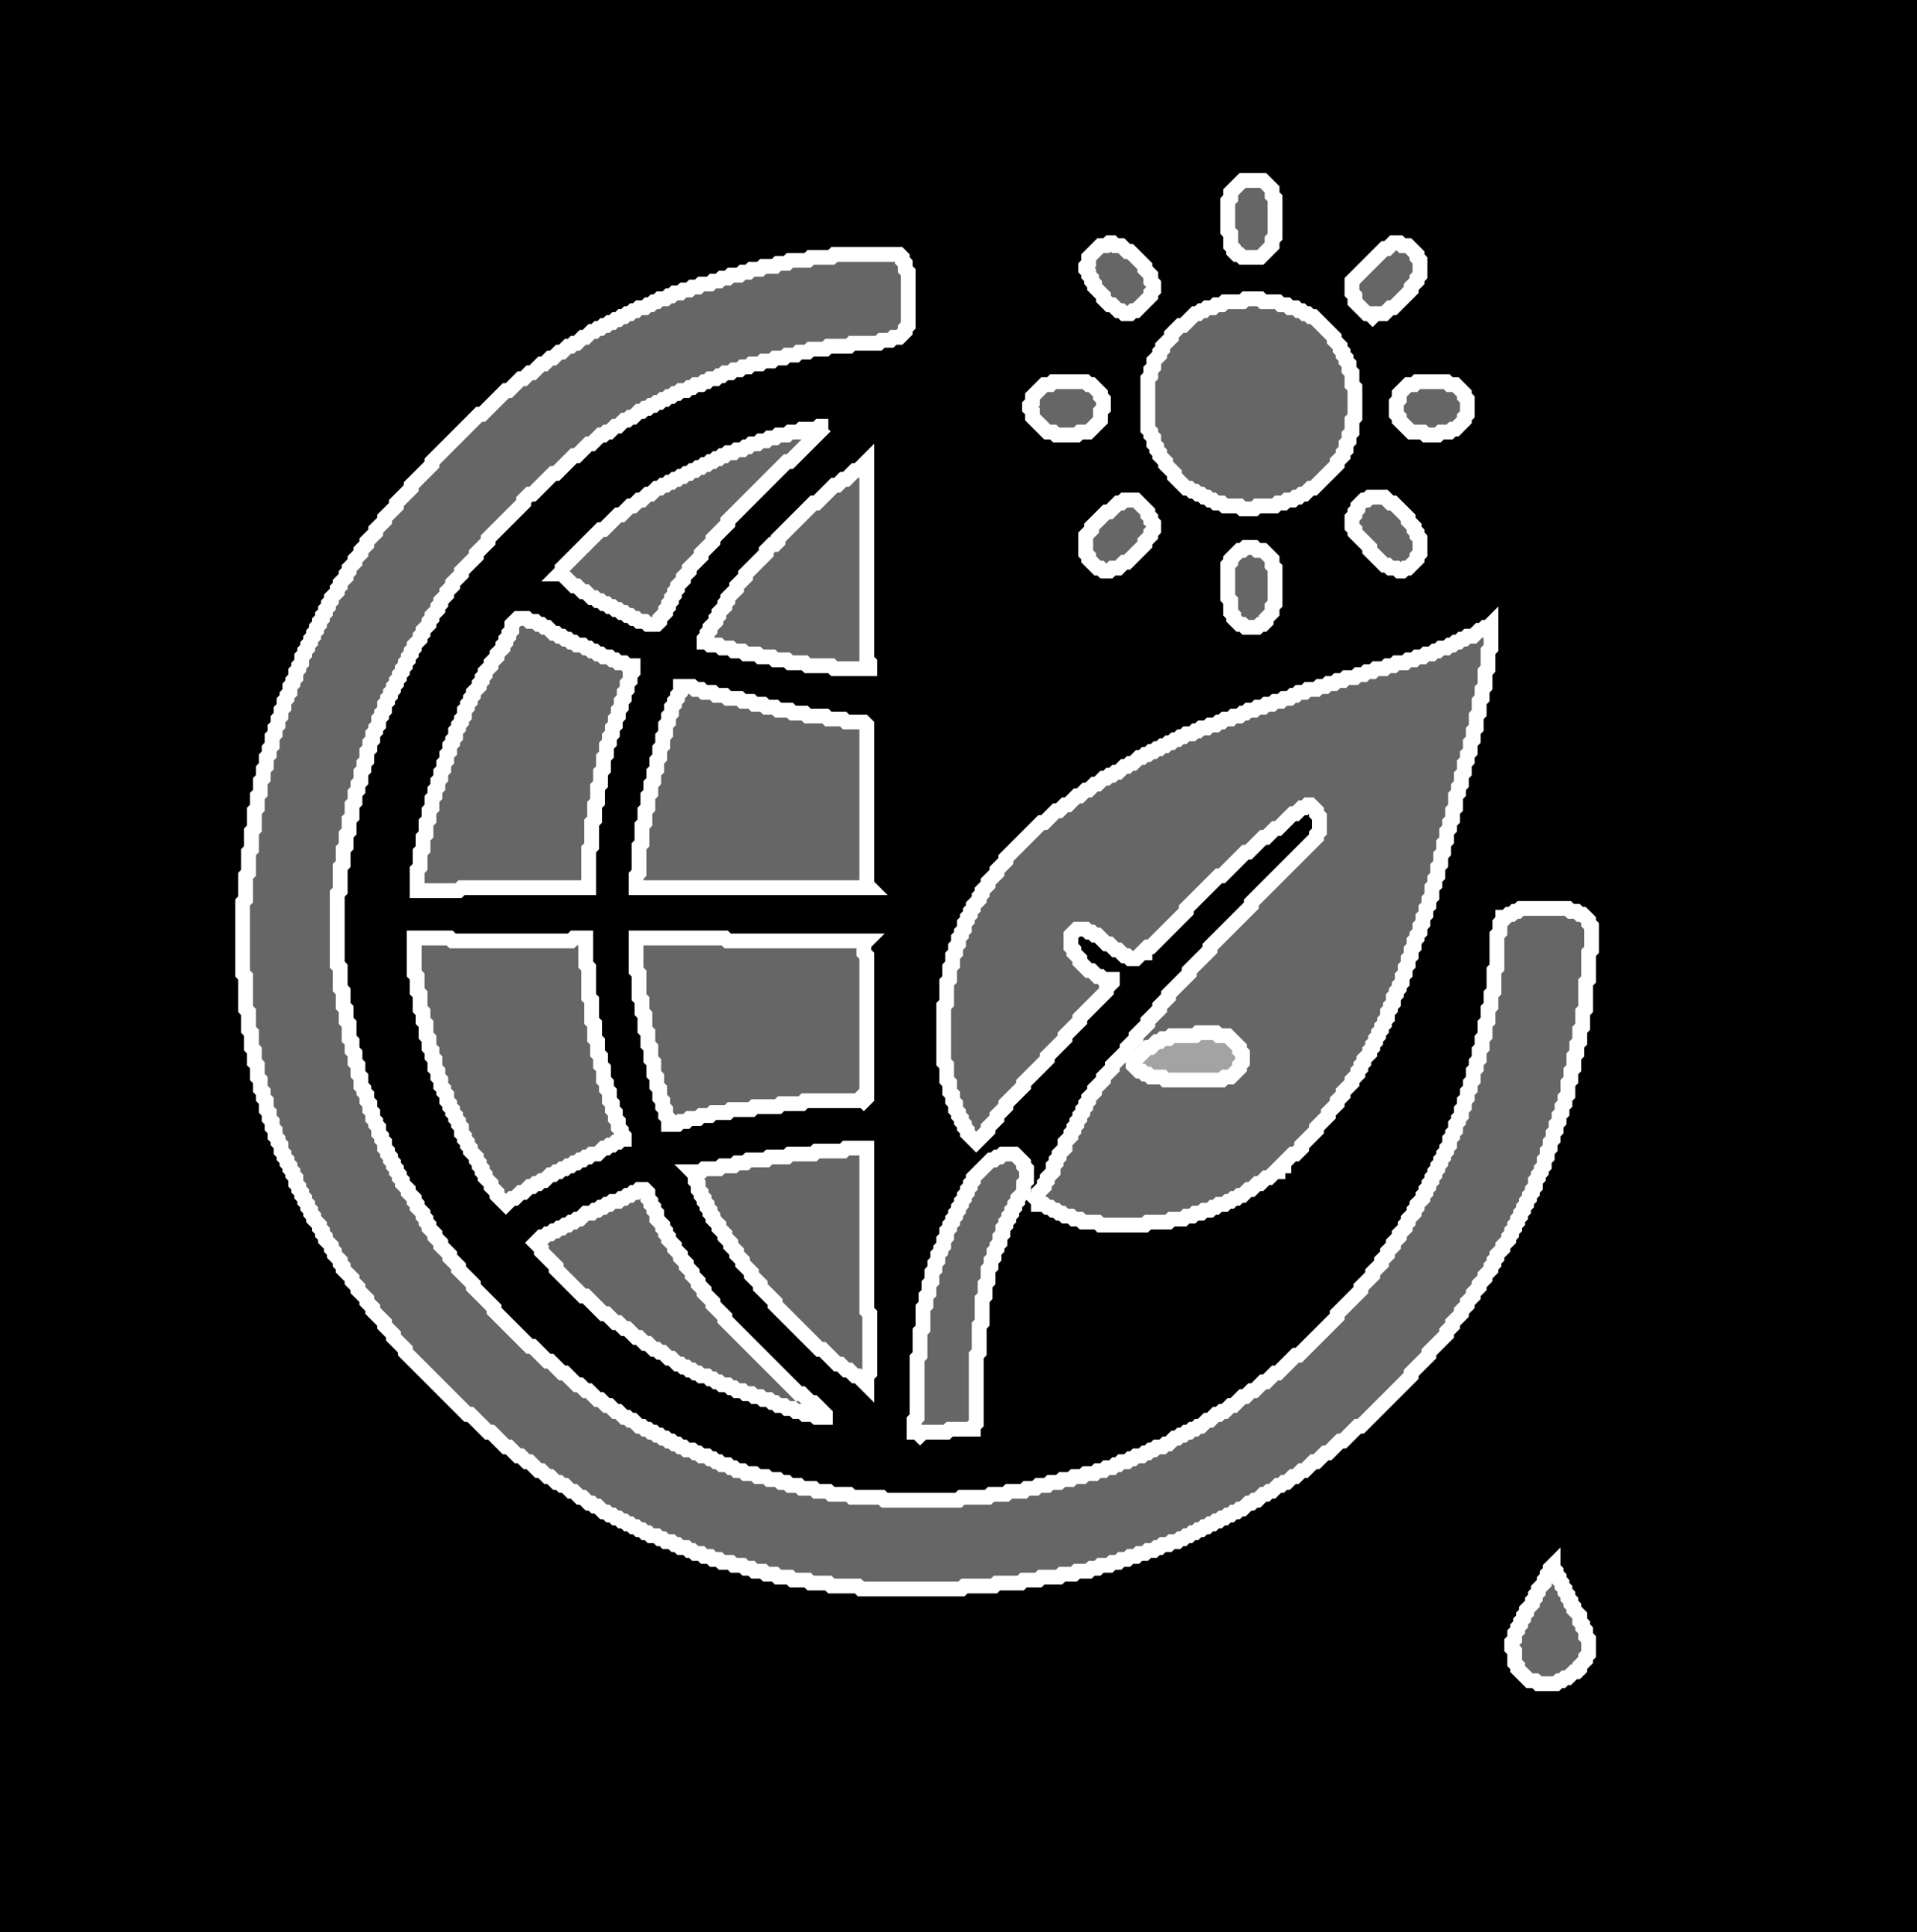 <?xml version="1.0" encoding="utf-8" ?>
<svg baseProfile="tiny" height="653" version="1.2" width="648" xmlns="http://www.w3.org/2000/svg" xmlns:ev="http://www.w3.org/2001/xml-events" xmlns:xlink="http://www.w3.org/1999/xlink"><defs /><rect fill="#000" height="653" width="648" x="0" y="0" /><polygon fill="#fff" fill-opacity="0.4" points="525,529 524,530 524,531 523,532 523,533 522,534 522,535 520,537 520,538 519,539 519,540 518,541 518,542 516,544 516,545 515,546 515,547 514,548 514,549 513,550 513,551 512,552 512,554 511,555 511,557 512,558 512,562 513,563 513,564 517,568 519,568 520,569 526,569 527,568 528,568 529,567 530,567 532,565 533,565 534,564 534,563 536,561 536,560 537,559 537,554 536,553 536,551 535,550 535,549 534,548 534,546 532,544 532,543 531,542 531,541 530,540 530,539 529,538 529,537 528,536 528,535 527,534 527,533 526,532 526,531 525,530" stroke="#fff" stroke-width="5" /><polygon fill="#fff" fill-opacity="0.4" points="216,402 215,403 214,403 213,404 212,404 211,405 210,405 209,406 207,406 206,407 205,407 204,408 203,408 202,409 201,409 200,410 198,410 196,412 195,412 194,413 193,413 192,414 191,414 190,415 189,415 188,416 187,416 186,417 185,417 184,418 183,418 181,420 183,422 183,423 188,428 188,429 197,438 198,438 204,444 205,444 208,447 209,447 211,449 212,449 215,452 216,452 218,454 219,454 221,456 222,456 223,457 224,457 226,459 227,459 229,461 230,461 231,462 232,462 233,463 234,463 235,464 236,464 237,465 239,465 240,466 241,466 242,467 243,467 244,468 246,468 247,469 248,469 249,470 251,470 252,471 254,471 255,472 257,472 258,473 260,473 261,474 262,474 263,475 265,475 266,476 268,476 269,477 271,477 272,478 275,478 276,479 279,479 279,478 275,474 274,474 271,471 270,471 245,446 245,445 241,441 241,440 238,437 238,436 236,434 236,433 234,431 234,430 232,428 232,427 230,425 230,424 228,422 228,421 226,419 226,418 225,417 225,416 224,415 224,414 222,412 222,410 221,409 221,408 220,407 220,406 219,405 219,403 218,402" stroke="#fff" stroke-width="5" /><polygon fill="#fff" fill-opacity="0.4" points="339,390 338,391 337,391 336,392 335,392 329,398 329,399 328,400 328,401 327,402 327,403 326,404 326,405 325,406 325,407 324,408 324,409 323,410 323,411 322,412 322,413 321,414 321,415 320,416 320,418 319,419 319,421 318,422 318,423 317,424 317,426 316,427 316,429 315,430 315,433 314,434 314,437 313,438 313,441 312,442 312,449 311,450 311,458 310,459 310,479 309,480 309,484 310,484 311,485 312,484 320,484 321,483 329,483 329,482 330,481 330,458 331,457 331,448 332,447 332,439 333,438 333,434 334,433 334,429 335,428 335,426 336,425 336,423 337,422 337,421 338,420 338,418 339,417 339,415 340,414 340,413 341,412 341,411 342,410 342,409 343,408 343,407 344,406 344,405 346,403 346,400 347,399 347,395 346,394 346,393 343,390" stroke="#fff" stroke-width="5" /><polygon fill="#fff" fill-opacity="0.4" points="286,388 285,389 276,389 275,390 267,390 266,391 260,391 259,392 253,392 252,393 249,393 248,394 244,394 243,395 238,395 237,396 234,396 235,397 235,399 236,400 236,402 237,403 237,404 238,405 238,406 239,407 239,408 240,409 240,410 241,411 241,412 243,414 243,415 245,417 245,418 247,420 247,421 249,423 249,424 251,426 251,427 254,430 254,431 257,434 257,435 262,440 262,441 277,456 278,456 283,461 284,461 286,463 287,463 289,465 290,465 293,468 293,465 294,464 294,444 293,443 293,388" stroke="#fff" stroke-width="5" /><polygon fill="#fff" fill-opacity="0.4" points="215,317 215,328 216,329 216,337 217,338 217,342 218,343 218,348 219,349 219,353 220,354 220,358 221,359 221,363 222,364 222,367 223,368 223,371 224,372 224,374 225,375 225,377 226,378 226,380 229,380 230,379 232,379 233,378 236,378 237,377 240,377 241,376 246,376 247,375 254,375 255,374 263,374 264,373 271,373 272,372 290,372 291,371 292,372 293,371 293,323 292,322 292,319 293,318 246,318 245,317" stroke="#fff" stroke-width="5" /><polygon fill="#fff" fill-opacity="0.4" points="140,317 140,329 141,330 141,335 142,336 142,341 143,342 143,345 144,346 144,350 145,351 145,354 146,355 146,357 147,358 147,361 148,362 148,364 149,365 149,367 150,368 150,369 151,370 151,372 152,373 152,374 153,375 153,376 154,377 154,378 155,379 155,380 156,381 156,383 157,384 157,385 158,386 158,387 159,388 159,389 161,391 161,392 162,393 162,394 163,395 163,396 164,397 164,398 166,400 166,401 168,403 168,404 171,407 173,405 174,405 176,403 177,403 179,401 180,401 181,400 182,400 183,399 184,399 186,397 187,397 188,396 189,396 190,395 191,395 192,394 193,394 194,393 195,393 196,392 197,392 198,391 199,391 200,390 202,390 204,388 205,388 206,387 207,387 208,386 209,386 210,385 211,385 211,384 210,383 210,382 209,381 209,379 208,378 208,376 207,375 207,373 206,372 206,369 205,368 205,366 204,365 204,361 203,360 203,357 202,356 202,352 201,351 201,346 200,345 200,338 199,337 199,327 198,326 198,317 194,317 193,318 153,318 152,317" stroke="#fff" stroke-width="5" /><polygon fill="#fff" fill-opacity="0.4" points="230,232 230,234 229,235 229,236 228,237 228,238 227,239 227,241 226,242 226,244 225,245 225,248 224,249 224,252 223,253 223,256 222,257 222,260 221,261 221,264 220,265 220,268 219,269 219,273 218,274 218,278 217,279 217,285 216,286 216,295 215,296 215,300 294,300 293,299 293,245 292,244 286,244 285,243 280,243 279,242 273,242 272,241 268,241 267,240 263,240 262,239 259,239 258,238 255,238 254,237 251,237 250,236 246,236 245,235 242,235 241,234 238,234 237,233 235,233 234,232" stroke="#fff" stroke-width="5" /><polygon fill="#fff" fill-opacity="0.4" points="504,211 503,212 502,212 501,213 500,213 498,215 496,215 495,216 494,216 493,217 492,217 491,218 490,218 489,219 487,219 486,220 485,220 484,221 482,221 481,222 479,222 478,223 476,223 475,224 472,224 471,225 469,225 468,226 465,226 464,227 462,227 461,228 459,228 458,229 455,229 454,230 452,230 451,231 449,231 448,232 446,232 445,233 442,233 441,234 439,234 438,235 437,235 436,236 434,236 433,237 431,237 430,238 428,238 427,239 425,239 424,240 422,240 421,241 420,241 419,242 417,242 416,243 414,243 413,244 412,244 411,245 409,245 408,246 406,246 405,247 404,247 403,248 401,248 400,249 399,249 398,250 397,250 396,251 395,251 394,252 393,252 392,253 391,253 390,254 389,254 388,255 387,255 386,256 385,256 383,258 382,258 381,259 380,259 378,261 377,261 376,262 375,262 374,263 373,263 371,265 370,265 368,267 367,267 365,269 364,269 361,272 360,272 358,274 357,274 353,278 352,278 340,290 340,291 337,294 337,295 334,298 334,299 332,301 332,302 331,303 331,304 329,306 329,307 328,308 328,309 327,310 327,311 326,312 326,314 325,315 325,316 324,317 324,319 323,320 323,322 322,323 322,326 321,327 321,331 320,332 320,339 319,340 319,359 320,360 320,365 321,366 321,369 322,370 322,372 323,373 323,375 324,376 324,377 325,378 325,379 326,380 326,381 327,382 327,383 330,386 334,382 334,381 337,378 337,377 340,374 340,373 346,367 346,366 354,358 354,357 360,351 360,350 365,345 365,344 374,335 374,334 376,332 376,331 373,331 372,330 371,330 369,328 368,328 365,325 365,324 363,322 363,321 362,320 362,316 364,314 367,314 368,315 369,315 370,316 371,316 374,319 375,319 377,321 378,321 380,323 381,323 382,324 384,324 386,322 387,322 387,321 388,320 389,320 401,308 401,307 412,296 413,296 421,288 422,288 427,283 428,283 431,280 432,280 437,275 438,275 440,273 441,273 442,272 443,272 445,274 445,275 446,276 446,281 445,282 445,283 423,305 423,306 409,320 409,321 402,328 402,329 395,336 395,337 392,340 392,341 388,345 388,346 384,350 384,351 381,354 381,355 376,360 376,361 373,364 373,365 370,368 370,369 368,371 368,372 367,373 367,374 366,375 366,376 365,377 365,378 364,379 364,380 363,381 363,382 362,383 362,384 360,386 360,388 358,390 358,391 357,392 357,393 356,394 356,396 354,398 354,399 353,400 353,401 351,403 351,404 350,405 351,406 351,407 353,407 354,408 355,408 356,409 357,409 358,410 359,410 360,411 362,411 363,412 365,412 366,413 371,413 372,414 387,414 388,413 395,413 396,412 400,412 401,411 403,411 404,410 406,410 407,409 409,409 410,408 411,408 412,407 414,407 415,406 416,406 417,405 418,405 419,404 420,404 422,402 423,402 425,400 426,400 428,398 429,398 431,396 432,396 432,395 433,394 434,394 434,393 437,390 438,390 440,388 440,387 445,382 445,381 449,377 449,376 452,373 452,372 454,370 454,369 457,366 457,365 459,363 459,362 460,361 460,360 461,359 461,358 463,356 463,355 464,354 464,353 465,352 465,351 466,350 466,349 467,348 467,347 468,346 468,345 469,344 469,342 470,341 470,340 471,339 471,337 472,336 472,335 473,334 473,333 474,332 474,330 475,329 475,327 476,326 476,324 477,323 477,321 478,320 478,318 479,317 479,316 480,315 480,313 481,312 481,310 482,309 482,307 483,306 483,304 484,303 484,300 485,299 485,297 486,296 486,293 487,292 487,289 488,288 488,285 489,284 489,281 490,280 490,278 491,277 491,274 492,273 492,269 493,268 493,266 494,265 494,262 495,261 495,258 496,257 496,255 497,254 497,251 498,250 498,247 499,246 499,242 500,241 500,237 501,236 501,233 502,232 502,227 503,226 503,220 504,219" stroke="#fff" stroke-width="5" /><polygon fill="#fff" fill-opacity="0.4" points="404,350 405,349 411,349 412,350 415,350 419,354 419,355 420,356 420,359 419,360 419,361 416,364 414,364 413,365 394,365 393,364 389,364 388,363 387,363 386,362 385,362 383,360 383,359 388,354 389,354 391,352 392,352 393,351 395,351 396,350" stroke="#fff" stroke-width="5" /><polygon fill="#fff" fill-opacity="0.4" points="175,209 173,211 173,213 172,214 172,215 171,216 171,217 170,218 170,219 168,221 168,222 166,224 166,225 164,227 164,228 163,229 163,230 162,231 162,232 160,234 160,235 159,236 159,237 158,238 158,239 157,240 157,242 156,243 156,244 155,245 155,246 154,247 154,249 153,250 153,251 152,252 152,254 151,255 151,257 150,258 150,260 149,261 149,263 148,264 148,266 147,267 147,269 146,270 146,273 145,274 145,277 144,278 144,282 143,283 143,287 142,288 142,293 141,294 141,301 155,301 156,300 199,300 199,287 200,286 200,278 201,277 201,272 202,271 202,266 203,265 203,261 204,260 204,256 205,255 205,252 206,251 206,249 207,248 207,246 208,245 208,243 209,242 209,240 210,239 210,237 211,236 211,234 212,233 212,231 213,230 213,228 214,227 214,225 212,225 211,224 209,224 208,223 207,223 206,222 204,222 203,221 202,221 201,220 200,220 199,219 198,219 197,218 195,218 194,217 193,217 192,216 191,216 190,215 189,215 188,214 187,214 185,212 184,212 183,211 182,211 181,210 179,210 178,209" stroke="#fff" stroke-width="5" /><polygon fill="#fff" fill-opacity="0.4" points="421,185 420,186 419,186 416,189 416,190 415,191 415,202 416,203 416,207 417,208 417,209 419,211 420,211 421,212 425,212 426,211 427,211 428,210 428,209 430,207 430,205 431,204 431,192 430,191 430,189 427,186 425,186 424,185" stroke="#fff" stroke-width="5" /><polygon fill="#fff" fill-opacity="0.4" points="380,169 379,170 378,170 375,173 374,173 369,178 369,179 367,181 367,187 368,188 368,189 371,192 372,192 373,193 375,193 376,192 378,192 380,190 381,190 387,184 387,183 389,181 389,180 390,179 390,177 389,176 389,175 388,174 388,173 384,169" stroke="#fff" stroke-width="5" /><polygon fill="#fff" fill-opacity="0.4" points="463,168 462,169 461,169 459,171 459,172 458,173 458,174 457,175 457,178 458,179 458,180 463,185 463,186 468,191 469,191 470,192 472,192 473,193 474,193 475,192 476,192 479,189 479,188 480,187 480,182 479,181 479,180 478,179 478,178 476,176 476,175 471,170 470,170 468,168" stroke="#fff" stroke-width="5" /><polygon fill="#fff" fill-opacity="0.4" points="293,156 290,159 289,159 286,162 285,162 283,164 282,164 276,170 275,170 263,182 263,183 262,184 261,184 259,186 259,187 252,194 252,195 249,198 249,199 246,202 246,203 245,204 245,205 243,207 243,208 242,209 242,210 240,212 240,213 239,214 239,215 238,216 238,217 239,217 240,218 243,218 244,219 247,219 248,220 251,220 252,221 256,221 257,222 261,222 262,223 266,223 267,224 272,224 273,225 281,225 282,226 294,226 294,224 293,223" stroke="#fff" stroke-width="5" /><polygon fill="#fff" fill-opacity="0.4" points="277,144 276,145 271,145 270,146 267,146 266,147 263,147 262,148 260,148 259,149 257,149 256,150 254,150 253,151 252,151 251,152 249,152 248,153 246,153 245,154 244,154 243,155 242,155 241,156 240,156 239,157 238,157 237,158 236,158 235,159 234,159 233,160 232,160 231,161 230,161 229,162 228,162 227,163 226,163 225,164 224,164 223,165 222,165 220,167 219,167 217,169 216,169 214,171 213,171 210,174 209,174 204,179 203,179 190,192 190,193 189,194 190,194 194,198 195,198 197,200 198,200 200,202 201,202 202,203 203,203 204,204 205,204 206,205 207,205 208,206 209,206 210,207 211,207 212,208 213,208 214,209 215,209 216,210 218,210 219,211 222,211 223,210 223,209 225,207 225,206 226,205 226,204 227,203 227,202 228,201 228,200 229,199 229,198 231,196 231,195 233,193 233,192 237,188 237,187 241,183 241,182 246,177 246,176 266,156 267,156 279,144 280,144" stroke="#fff" stroke-width="5" /><polygon fill="#fff" fill-opacity="0.4" points="479,129 478,130 476,130 473,133 473,135 472,136 472,140 473,141 473,142 477,146 481,146 482,147 486,147 487,146 490,146 491,145 492,145 495,142 495,141 496,140 496,135 495,134 495,133 492,130 490,130 489,129" stroke="#fff" stroke-width="5" /><polygon fill="#fff" fill-opacity="0.4" points="356,129 355,130 353,130 349,134 349,136 348,137 348,138 349,139 349,141 354,146 356,146 357,147 364,147 365,146 368,146 372,142 372,139 373,138 373,135 372,134 372,133 369,130 368,130 367,129" stroke="#fff" stroke-width="5" /><polygon fill="#fff" fill-opacity="0.4" points="421,101 420,102 414,102 413,103 411,103 410,104 408,104 407,105 406,105 405,106 404,106 400,110 399,110 396,113 396,114 393,117 393,118 392,119 392,120 390,122 390,124 389,125 389,127 388,128 388,145 389,146 389,147 390,148 390,150 391,151 391,152 392,153 392,154 394,156 394,157 397,160 397,161 401,165 402,165 403,166 404,166 405,167 406,167 407,168 408,168 409,169 410,169 411,170 413,170 414,171 419,171 420,172 424,172 425,171 431,171 432,170 434,170 435,169 437,169 438,168 439,168 440,167 441,167 443,165 444,165 452,157 452,156 454,154 454,153 455,152 455,150 456,149 456,147 457,146 457,142 458,141 458,131 457,130 457,126 456,125 456,123 455,122 455,121 454,120 454,119 453,118 453,117 451,115 451,114 444,107 443,107 442,106 441,106 440,105 439,105 438,104 436,104 435,103 433,103 432,102 427,102 426,101" stroke="#fff" stroke-width="5" /><polygon fill="#fff" fill-opacity="0.4" points="282,86 281,87 274,87 273,88 267,88 266,89 263,89 262,90 258,90 257,91 254,91 253,92 251,92 250,93 247,93 246,94 244,94 243,95 241,95 240,96 237,96 236,97 234,97 233,98 231,98 230,99 228,99 227,100 226,100 225,101 223,101 222,102 221,102 220,103 219,103 218,104 216,104 215,105 214,105 213,106 212,106 211,107 210,107 209,108 208,108 207,109 206,109 205,110 204,110 203,111 202,111 201,112 200,112 198,114 197,114 195,116 194,116 193,117 192,117 190,119 189,119 187,121 186,121 184,123 183,123 180,126 179,126 177,128 176,128 172,132 171,132 163,140 162,140 146,156 146,157 139,164 139,165 134,170 134,171 130,175 130,176 127,179 127,180 124,183 124,184 122,186 122,187 120,189 120,190 118,192 118,193 117,194 117,195 115,197 115,198 114,199 114,200 112,202 112,203 111,204 111,205 110,206 110,207 109,208 109,209 108,210 108,211 107,212 107,213 106,214 106,215 105,216 105,217 104,218 104,219 103,220 103,221 102,222 102,224 101,225 101,226 100,227 100,229 99,230 99,231 98,232 98,234 97,235 97,236 96,237 96,239 95,240 95,242 94,243 94,245 93,246 93,248 92,249 92,252 91,253 91,255 90,256 90,259 89,260 89,263 88,264 88,268 87,269 87,273 86,274 86,280 85,281 85,287 84,288 84,295 83,296 83,304 82,305 82,329 83,330 83,341 84,342 84,348 85,349 85,354 86,355 86,359 87,360 87,364 88,365 88,368 89,369 89,371 90,372 90,375 91,376 91,378 92,379 92,381 93,382 93,384 94,385 94,386 95,387 95,389 96,390 96,391 97,392 97,393 98,394 98,395 99,396 99,397 100,398 100,400 101,401 101,402 102,403 102,404 103,405 103,406 104,407 104,408 105,409 105,410 106,411 106,412 108,414 108,415 109,416 109,417 110,418 110,419 112,421 112,422 113,423 113,424 115,426 115,427 116,428 116,429 119,432 119,433 121,435 121,436 124,439 124,440 126,442 126,443 130,447 130,448 133,451 133,452 137,456 137,457 158,478 159,478 165,484 166,484 171,489 172,489 175,492 176,492 178,494 179,494 182,497 183,497 185,499 186,499 188,501 189,501 190,502 191,502 193,504 194,504 196,506 197,506 199,508 200,508 201,509 202,509 204,511 205,511 206,512 207,512 208,513 209,513 210,514 211,514 212,515 213,515 214,516 215,516 216,517 217,517 218,518 219,518 220,519 222,519 223,520 224,520 225,521 227,521 228,522 229,522 230,523 232,523 233,524 234,524 235,525 237,525 238,526 240,526 241,527 243,527 244,528 247,528 248,529 251,529 252,530 254,530 255,531 258,531 259,532 262,532 263,533 267,533 268,534 273,534 274,535 280,535 281,536 290,536 291,537 325,537 326,536 336,536 337,535 345,535 346,534 351,534 352,533 358,533 359,532 363,532 364,531 368,531 369,530 371,530 372,529 375,529 376,528 378,528 379,527 381,527 382,526 384,526 385,525 387,525 388,524 390,524 391,523 392,523 393,522 395,522 396,521 398,521 399,520 400,520 401,519 402,519 403,518 404,518 405,517 406,517 407,516 408,516 409,515 410,515 411,514 412,514 413,513 414,513 415,512 416,512 417,511 418,511 419,510 420,510 422,508 423,508 424,507 425,507 427,505 428,505 429,504 430,504 432,502 433,502 434,501 435,501 437,499 438,499 440,497 441,497 444,494 445,494 448,491 449,491 453,487 454,487 459,482 460,482 477,465 477,464 483,458 483,457 489,451 489,450 491,448 491,447 494,444 494,443 496,441 496,440 498,438 498,437 500,435 500,434 502,432 502,431 504,429 504,428 505,427 505,426 506,425 506,424 508,422 508,421 510,419 510,418 511,417 511,416 512,415 512,414 513,413 513,412 514,411 514,410 515,409 515,408 516,407 516,406 517,405 517,404 518,403 518,402 519,401 519,399 520,398 520,397 521,396 521,395 522,394 522,392 523,391 523,389 524,388 524,386 525,385 525,383 526,382 526,380 527,379 527,377 528,376 528,374 529,373 529,371 530,370 530,366 531,365 531,362 532,361 532,357 533,356 533,353 534,352 534,348 535,347 535,342 536,341 536,332 537,331 537,322 538,321 538,313 537,312 537,311 535,309 534,309 533,308 531,308 530,307 514,307 513,308 512,308 511,309 510,309 509,310 508,310 508,311 507,312 507,315 506,316 506,327 505,328 505,335 504,336 504,340 503,341 503,345 502,346 502,350 501,351 501,354 500,355 500,358 499,359 499,361 498,362 498,365 497,366 497,368 496,369 496,371 495,372 495,374 494,375 494,377 493,378 493,379 492,380 492,382 491,383 491,384 490,385 490,387 489,388 489,389 488,390 488,391 487,392 487,393 486,394 486,395 485,396 485,397 484,398 484,399 483,400 483,401 482,402 482,403 481,404 481,405 479,407 479,408 478,409 478,410 476,412 476,413 475,414 475,415 473,417 473,418 471,420 471,421 469,423 469,424 467,426 467,427 464,430 464,431 460,435 460,436 452,444 452,445 439,458 438,458 432,464 431,464 428,467 427,467 424,470 423,470 421,472 420,472 417,475 416,475 414,477 413,477 412,478 411,478 409,480 408,480 406,482 405,482 404,483 403,483 402,484 401,484 400,485 399,485 398,486 397,486 395,488 394,488 393,489 391,489 390,490 389,490 388,491 387,491 386,492 384,492 383,493 382,493 381,494 379,494 378,495 377,495 376,496 374,496 373,497 371,497 370,498 367,498 366,499 363,499 362,500 359,500 358,501 355,501 354,502 351,502 350,503 347,503 346,504 341,504 340,505 335,505 334,506 325,506 324,507 299,507 298,506 288,506 287,505 281,505 280,504 276,504 275,503 271,503 270,502 267,502 266,501 264,501 263,500 260,500 259,499 256,499 255,498 252,498 251,497 249,497 248,496 247,496 246,495 244,495 243,494 242,494 241,493 240,493 239,492 237,492 236,491 235,491 234,490 232,490 231,489 230,489 229,488 228,488 227,487 226,487 225,486 224,486 223,485 222,485 221,484 220,484 219,483 218,483 217,482 216,482 214,480 213,480 212,479 211,479 209,477 208,477 206,475 205,475 203,473 202,473 199,470 198,470 196,468 195,468 191,464 190,464 186,460 185,460 180,455 179,455 167,443 167,442 160,435 160,434 155,429 155,428 152,425 152,424 149,421 149,420 147,418 147,417 145,415 145,414 144,413 144,412 143,411 143,410 141,408 141,407 140,406 140,405 138,403 138,402 136,400 136,399 135,398 135,397 134,396 134,395 133,394 133,393 132,392 132,391 131,390 131,389 130,388 130,386 129,385 129,384 128,383 128,381 127,380 127,379 126,378 126,376 125,375 125,373 124,372 124,370 123,369 123,368 122,367 122,364 121,363 121,360 120,359 120,356 119,355 119,352 118,351 118,346 117,345 117,341 116,340 116,335 115,334 115,327 114,326 114,302 115,301 115,293 116,292 116,287 117,286 117,282 118,281 118,277 119,276 119,272 120,271 120,268 121,267 121,265 122,264 122,261 123,260 123,258 124,257 124,254 125,253 125,251 126,250 126,248 127,247 127,246 128,245 128,243 129,242 129,241 130,240 130,238 131,237 131,236 132,235 132,234 133,233 133,232 134,231 134,230 135,229 135,228 136,227 136,226 137,225 137,224 138,223 138,222 139,221 139,220 140,219 140,218 142,216 142,215 143,214 143,213 145,211 145,210 146,209 146,208 148,206 148,205 149,204 149,203 151,201 151,200 153,198 153,197 156,194 156,193 161,188 161,187 165,183 165,182 177,170 177,169 179,167 180,167 187,160 188,160 194,154 195,154 199,150 200,150 203,147 204,147 205,146 206,146 208,144 209,144 211,142 212,142 213,141 214,141 216,139 217,139 218,138 219,138 220,137 221,137 222,136 223,136 224,135 225,135 226,134 227,134 228,133 229,133 230,132 232,132 233,131 234,131 235,130 237,130 238,129 239,129 240,128 242,128 243,127 244,127 245,126 247,126 248,125 250,125 251,124 253,124 254,123 257,123 258,122 261,122 262,121 265,121 266,120 269,120 270,119 273,119 274,118 279,118 280,117 287,117 288,116 297,116 298,115 301,115 302,114 304,114 306,112 306,111 307,110 307,92 306,91 306,89 305,88 305,87 304,86" stroke="#fff" stroke-width="5" /><polygon fill="#fff" fill-opacity="0.4" points="471,82 469,84 468,84 457,95 457,99 458,100 458,102 462,106 463,106 464,107 465,106 468,106 470,104 471,104 477,98 477,97 479,95 479,94 480,93 480,88 479,87 479,86 476,83 474,83 473,82" stroke="#fff" stroke-width="5" /><polygon fill="#fff" fill-opacity="0.4" points="375,82 374,83 372,83 368,87 368,89 367,90 367,91 368,92 368,93 369,94 369,95 370,96 370,97 373,100 373,101 375,103 376,103 378,105 379,105 380,106 382,106 383,105 384,105 389,100 389,99 390,98 390,96 389,95 389,93 387,91 387,90 382,85 381,85 379,83 377,83 376,82" stroke="#fff" stroke-width="5" /><polygon fill="#fff" fill-opacity="0.4" points="420,61 416,65 416,67 415,68 415,78 416,79 416,83 417,84 417,85 418,86 419,86 420,87 426,87 430,83 430,81 431,80 431,67 430,66 430,64 427,61" stroke="#fff" stroke-width="5" /></svg>